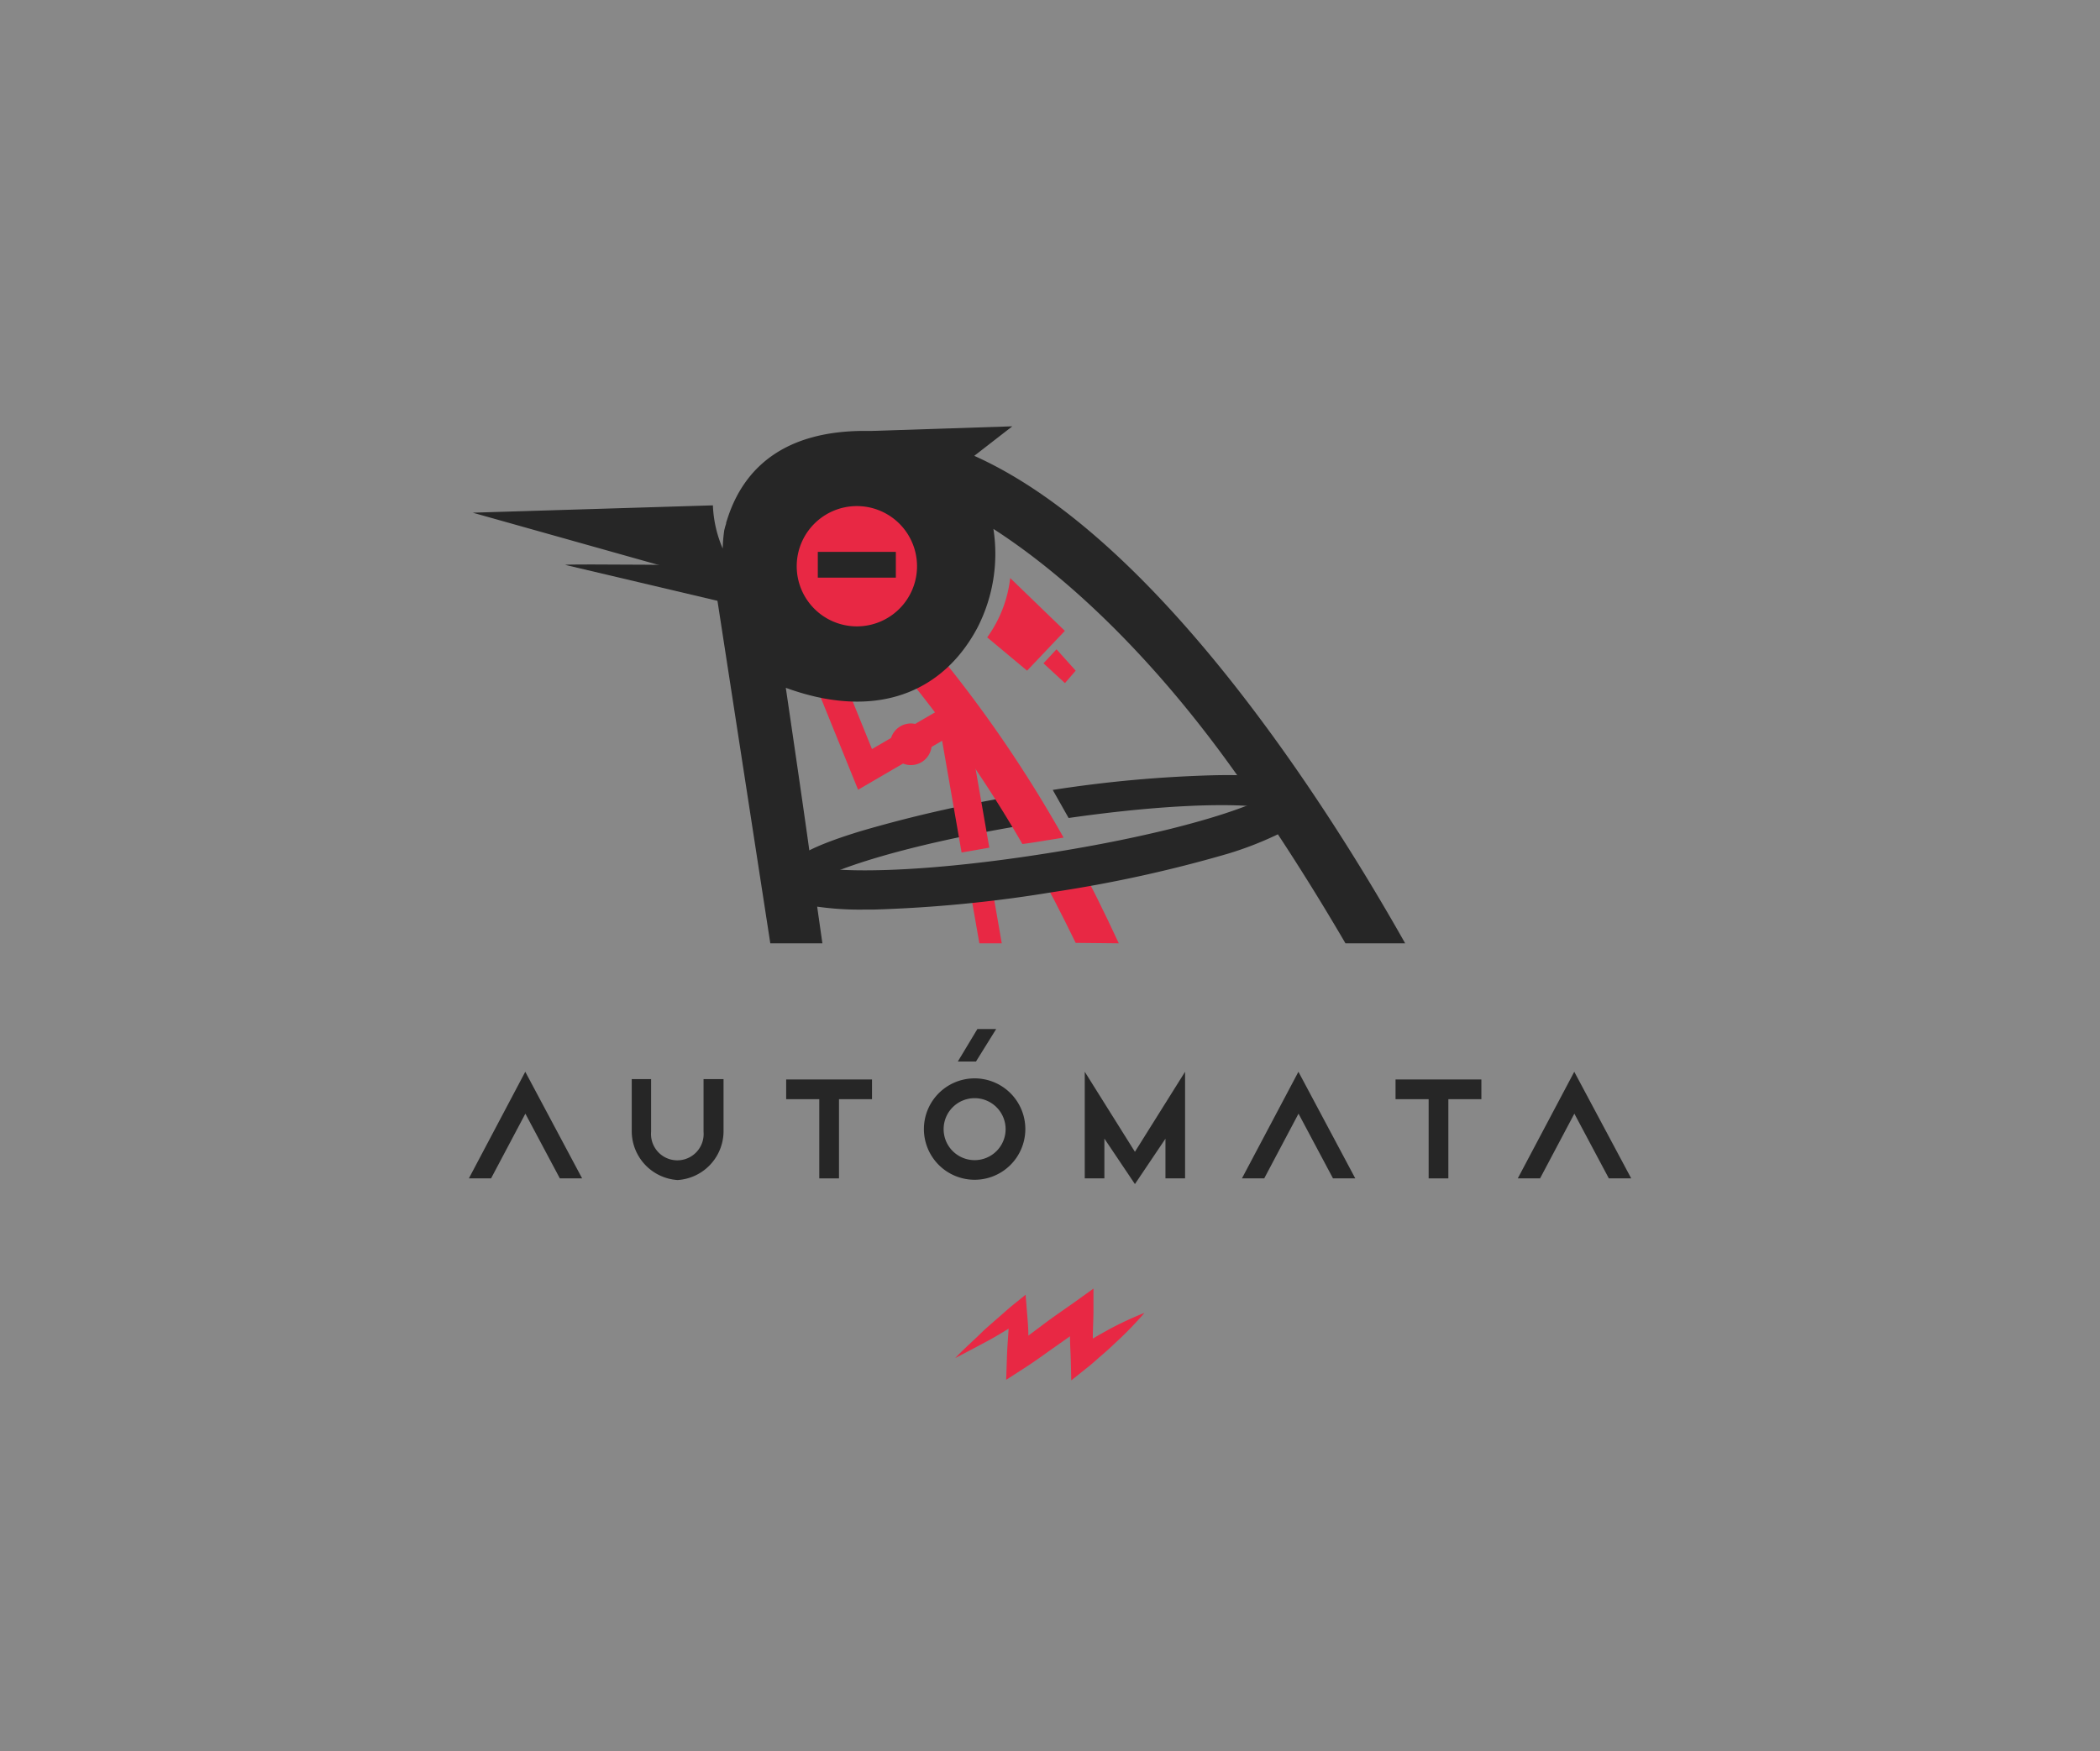 <svg xmlns="http://www.w3.org/2000/svg" viewBox="0 0 229 191">
  <defs>
    <style>
      .cls-1 {
        fill: #888;
      }

      .cls-2 {
        fill: #e82844;
      }

      .cls-3 {
        fill: #262626;
      }

      .cls-4, .cls-5, .cls-6 {
        fill: none;
      }

      .cls-4 {
        stroke: #e82844;
        stroke-width: 3.07px;
      }

      .cls-4, .cls-5 {
        stroke-miterlimit: 10;
      }

      .cls-5 {
        stroke: #262626;
        stroke-width: 2.81px;
      }
    </style>
  </defs>
  <title>Asset 1</title>
  <g id="Layer_2" data-name="Layer 2">
    <g id="Layer_1-2" data-name="Layer 1">
      <g>
        <rect class="cls-1" width="229" height="191"/>
        <g>
          <g>
            <polygon class="cls-2" points="109.24 102.89 108.11 96.39 105.73 96.8 106.8 102.89 109.24 102.89"/>
            <path class="cls-2" d="M122,102.89c-1.63-3.52-3.16-6.63-4.92-9.76-.8.13-1.6.27-2.4.39l-2.09.32c1.68,2.92,3.15,5.8,4.71,9Z"/>
            <polygon class="cls-2" points="115.21 70.82 113.79 72.35 116.13 74.51 117.3 73.15 115.21 70.82"/>
            <path class="cls-3" d="M114.74,89.47c-.39-.69-.79-1.37-1.18-2l-.56-1h-.08a142.76,142.76,0,0,0-19.08,4.19c-5.44,1.67-9,3.3-8.59,5.79l3.24-.51a.89.89,0,0,1-.11.63c.88-1.15,9.13-4.35,25.06-6.86l1.31-.21h0"/>
            <polyline class="cls-4" points="106.37 92.72 103.87 78.36 94.33 83.92 84.97 60.82"/>
            <path class="cls-2" d="M101.6,81.17a2.27,2.27,0,1,1-2.27-2.26,2.27,2.27,0,0,1,2.27,2.26"/>
            <path class="cls-3" d="M61.62,61.61c.36-.12,17.23.06,17.23.06l2.6,4.62"/>
            <path class="cls-2" d="M114.1,91.66c.63-.09,1.26-.2,1.88-.3A139.71,139.71,0,0,0,99.59,68.08l-3.1,2.86a137.81,137.81,0,0,1,15,21.12c1-.13,1.85-.27,2.63-.4"/>
            <rect class="cls-2" x="85.27" y="54.22" width="16.33" height="14.77"/>
            <path class="cls-2" d="M110.16,63.05a13.69,13.69,0,0,1-2.51,6.47L112,73.15l4.12-4.34Z"/>
            <line class="cls-5" x1="89.18" y1="61.6" x2="97.69" y2="61.6"/>
            <path class="cls-3" d="M142.33,87.43c-.39-2.49-4.26-3-10-2.87a137.54,137.54,0,0,0-17.53,1.6l1.73,3.06c14-2,21.71-1.49,22.82-.72a.87.87,0,0,1-.3-.56Z"/>
            <path class="cls-3" d="M106.24,49.72l4.15-3.22L95.11,47l-.81,0c-8.65,0-13.12,3.93-14.94,9.47,0,0,0,0,0,0l-.17.52c0,.17-.08.33-.12.48l-.09.36a16.08,16.08,0,0,0-.17,2,13.11,13.11,0,0,1-1.07-4.71l-26.19.8,26.35,7.41C78,64,84,102.89,84,102.89h5.68l-.57-4a32.8,32.8,0,0,0,5.14.32h1a146.24,146.24,0,0,0,19.52-1.9,145.12,145.12,0,0,0,19.15-4.2A37.57,37.57,0,0,0,139.35,91c2.86,4.34,5.35,8.43,7.37,11.89h6.51C145.18,88.61,126.48,58.78,106.24,49.72ZM93.43,55.2a6.56,6.56,0,1,1-6.55,6.55A6.56,6.56,0,0,1,93.43,55.2Zm20.64,37.89c-15.45,2.44-24.31,2-25.62,1.26.1.06-2.76-19.33-2.76-19.33a27,27,0,0,0,3.38,1c8.14,1.8,14.21-1.3,17.54-7.6a17.67,17.67,0,0,0,1.72-10.73c8,5.15,16.84,13.58,25.07,24.77,1.23,1.68,2.42,3.36,3.57,5C133.6,88.94,126,91.22,114.07,93.09Z"/>
          </g>
          <path class="cls-2" d="M120.93,145c-.59.33-1.18.66-1.76,1,0-1,.06-1.94.07-2.9l0-2.55-2.09,1.5c-1.15.82-2.33,1.61-3.46,2.47l-1.55,1.16c0-.86-.08-1.72-.15-2.58l-.15-1.88-1.36,1.1c-.55.45-1.08.93-1.62,1.4s-1.07.93-1.6,1.41c-1,1-2.09,1.94-3.1,3q1.93-1,3.78-2c.62-.34,1.23-.71,1.84-1.08l.21-.13c-.07,1.09-.16,2.17-.19,3.25l-.08,2.33,2.05-1.32c1.2-.77,2.33-1.62,3.5-2.43l1.41-1c0,.82.06,1.63.08,2.45l.06,2.36,1.78-1.42c.56-.44,1.08-.93,1.62-1.39s1.06-.95,1.58-1.44a38.4,38.4,0,0,0,3-3.11A36.79,36.79,0,0,0,120.93,145Z"/>
          <g>
            <polygon class="cls-3" points="61.05 128.53 57.29 121.47 53.55 128.53 51.13 128.53 57.28 116.9 63.48 128.53 61.05 128.53"/>
            <polygon class="cls-3" points="145.36 128.53 141.6 121.47 137.86 128.53 135.43 128.53 141.59 116.9 147.79 128.53 145.36 128.53"/>
            <polygon class="cls-3" points="175.44 128.53 171.68 121.47 167.94 128.53 165.51 128.53 171.67 116.9 177.88 128.53 175.44 128.53"/>
            <path class="cls-3" d="M73.89,128.71a5.35,5.35,0,0,1-5-5.26V117.7H71v5.75a2.87,2.87,0,1,0,5.72,0V117.7H78.9v5.75A5.35,5.35,0,0,1,73.89,128.71Z"/>
            <polygon class="cls-3" points="89.34 128.53 89.34 119.89 85.73 119.89 85.73 117.74 95.09 117.74 95.09 119.89 91.49 119.89 91.49 128.53 89.34 128.53"/>
            <polygon class="cls-3" points="155.79 128.53 155.79 119.89 152.18 119.89 152.18 117.74 161.54 117.74 161.54 119.89 157.94 119.89 157.94 128.53 155.79 128.53"/>
            <polygon class="cls-3" points="120.43 124.19 120.43 128.53 118.29 128.53 118.29 116.9 123.76 125.63 129.23 116.9 129.23 128.53 127.09 128.53 127.09 124.2 123.76 129.15 120.43 124.19"/>
            <path class="cls-3" d="M106.28,128.68a5.53,5.53,0,1,1,5.53-5.52A5.53,5.53,0,0,1,106.28,128.68Zm0-8.9a3.38,3.38,0,1,0,3.38,3.38A3.38,3.38,0,0,0,106.28,119.78Z"/>
            <polygon class="cls-3" points="104.45 115.78 106.58 112.24 108.63 112.24 106.43 115.78 104.45 115.78"/>
          </g>
          <rect class="cls-6" x="51.13" y="46.5" width="126.75" height="104"/>
        </g>
      </g>
    </g>
  </g>
</svg>

